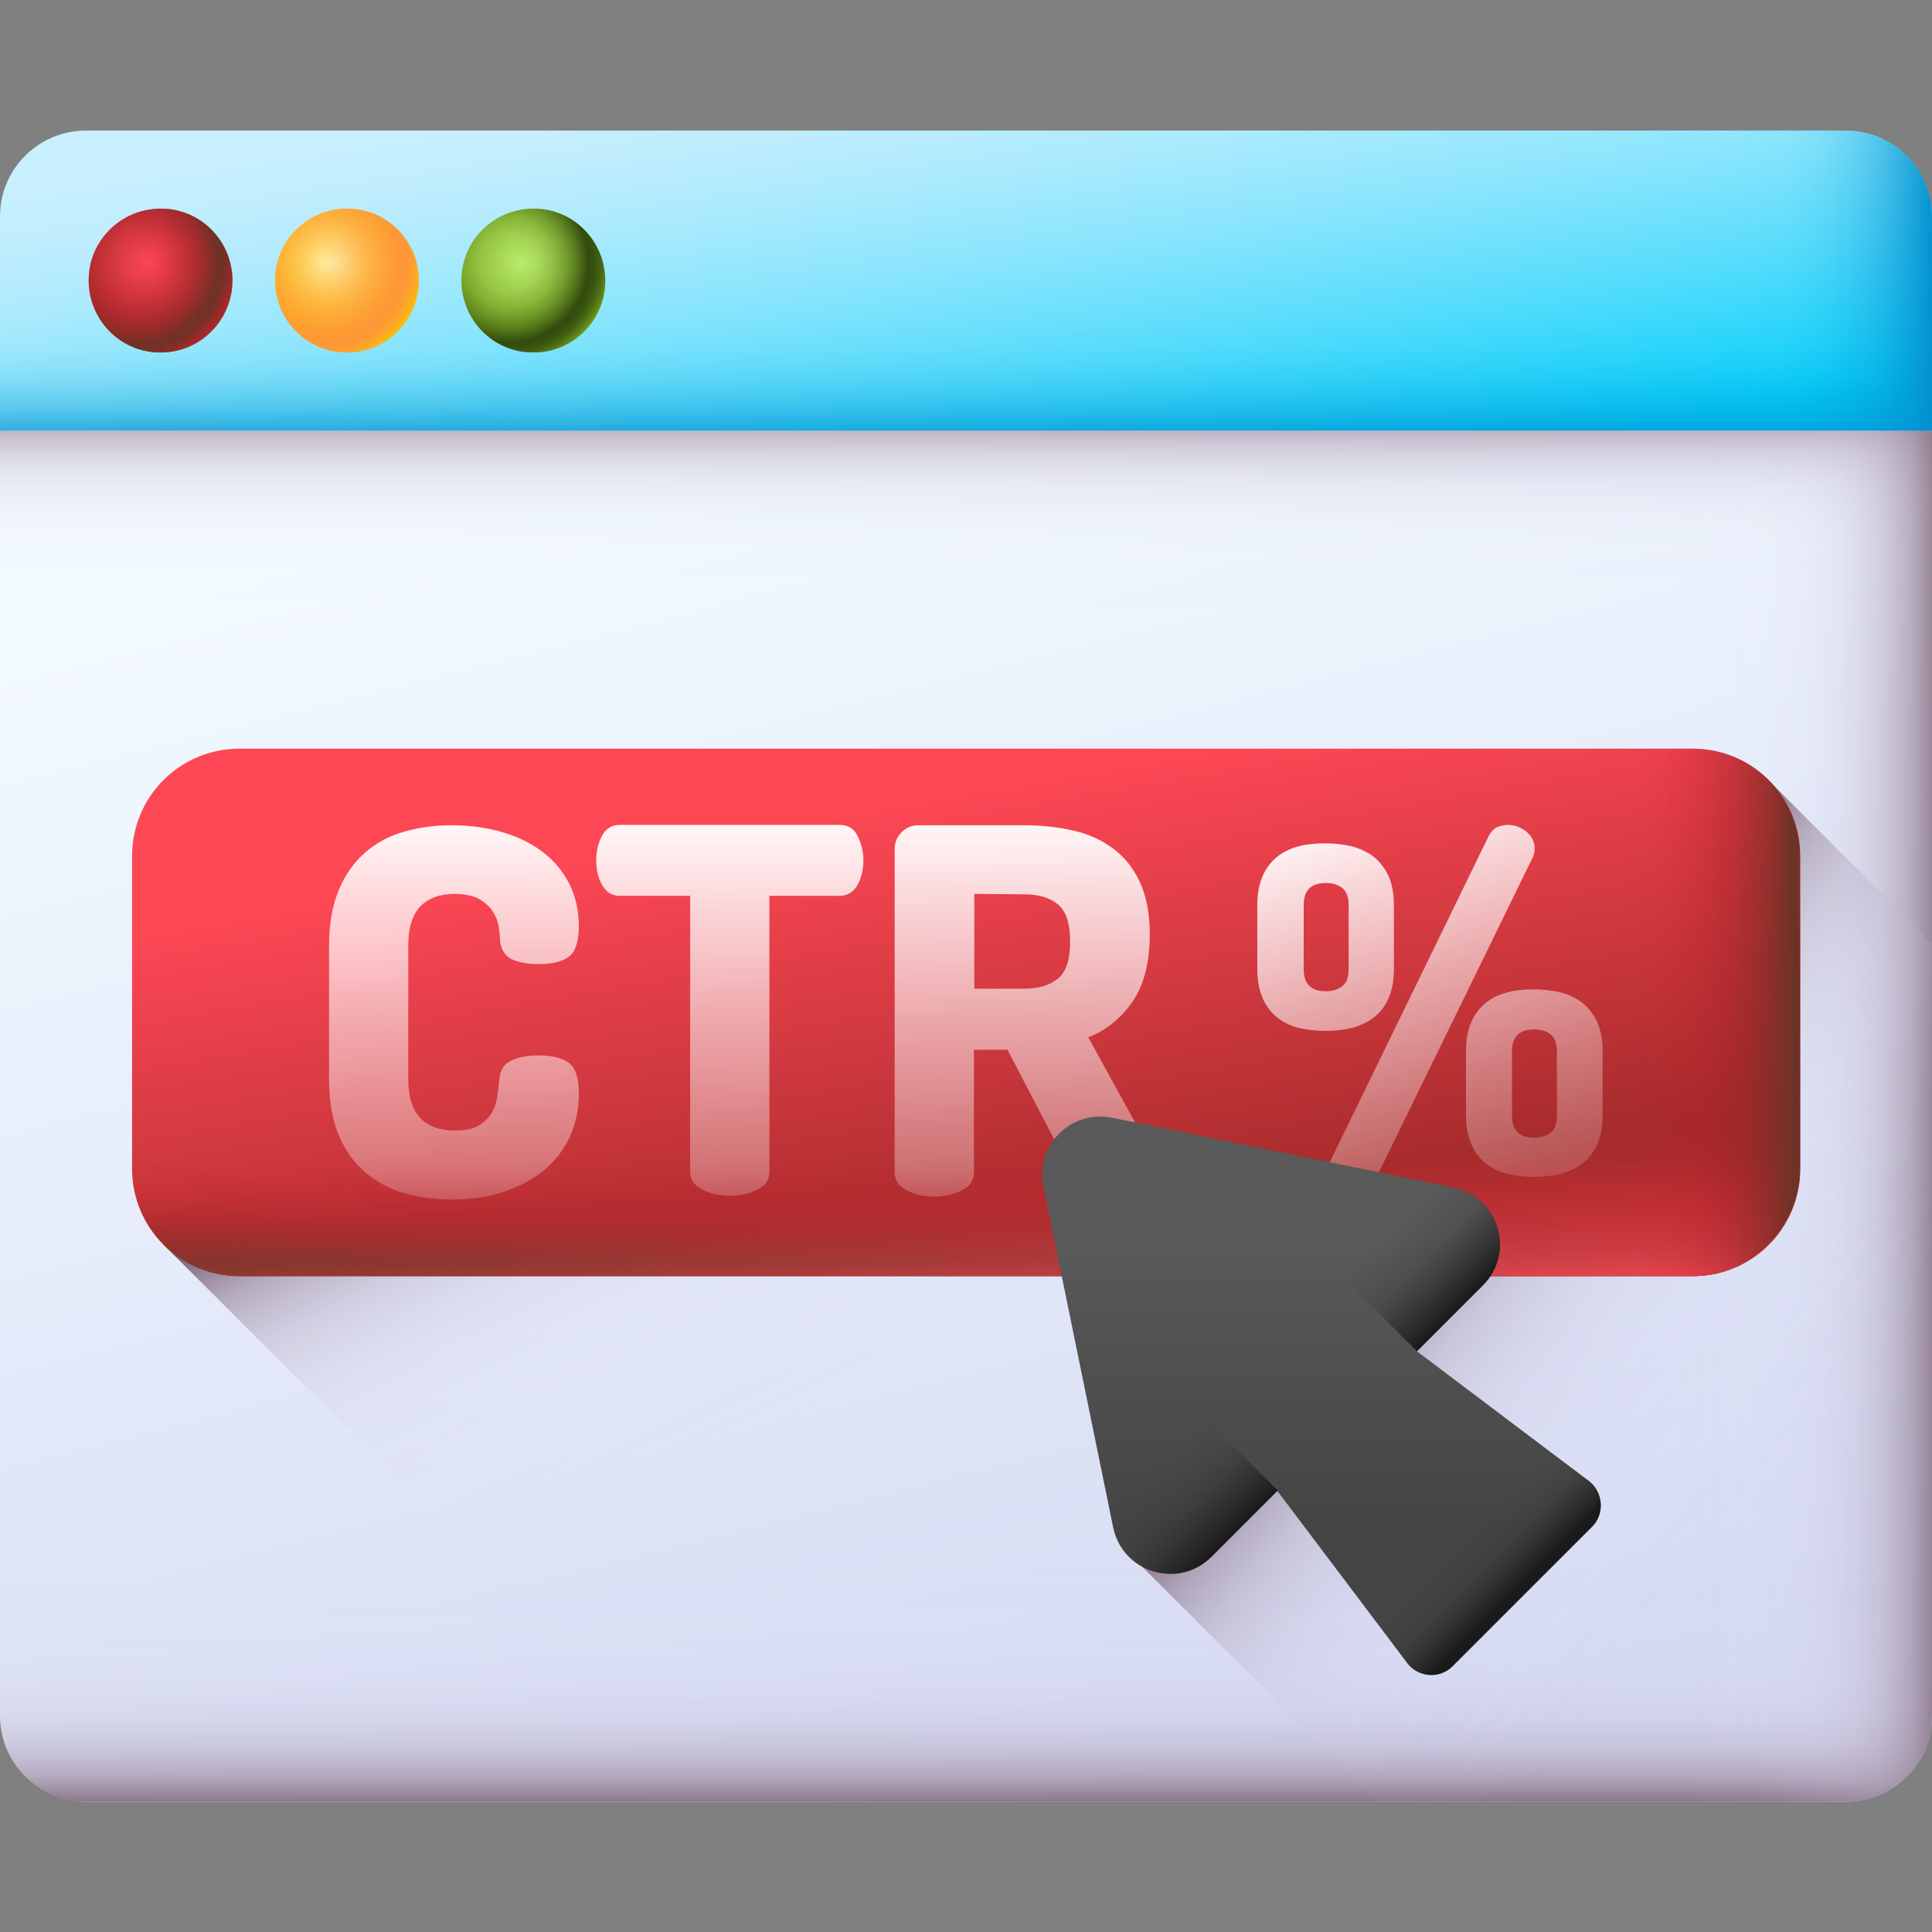 <svg width="50" height="50" viewBox="0 0 50 50" fill="none" xmlns="http://www.w3.org/2000/svg">
<rect x="0" y="0" width="50" height="50" fill="#808080" stroke="none"/>
<g clip-path="url(#clip0_17_1697)">
<path d="M50 11.152V44.404C50 45.635 49.004 46.631 47.773 46.631H2.227C0.996 46.621 0 45.625 0 44.404V11.152L25 7.266L50 11.152Z" fill="url(#paint0_linear_17_1697)"/>
<path d="M0 34.072V44.404C0 45.635 0.996 46.631 2.227 46.631H47.783C49.014 46.631 50.01 45.635 50.01 44.404V34.072H0Z" fill="url(#paint1_linear_17_1697)"/>
<path d="M4.209 32.188L18.652 46.621H47.773C49.004 46.621 50 45.625 50 44.395V32.188H4.209Z" fill="url(#paint2_linear_17_1697)"/>
<path d="M0 11.152V21.26H50V11.152L25 7.266L0 11.152Z" fill="url(#paint3_linear_17_1697)"/>
<path d="M50 11.152V44.404C50 45.635 49.004 46.631 47.773 46.631H22.949V7.578L25 7.256L50 11.152Z" fill="url(#paint4_linear_17_1697)"/>
<path d="M47.773 3.379H2.227C0.996 3.379 0 4.375 0 5.596V11.143H50V5.596C50 4.375 49.004 3.379 47.773 3.379Z" fill="url(#paint5_linear_17_1697)"/>
<path d="M0 5.947H50V11.143H0V5.947Z" fill="url(#paint6_linear_17_1697)"/>
<path d="M50 5.596V11.143H22.949V3.379H47.783C49.004 3.379 50 4.375 50 5.596Z" fill="url(#paint7_linear_17_1697)"/>
<path d="M4.17 9.121H4.141C3.125 9.121 2.305 8.291 2.295 7.275V7.246C2.295 6.23 3.125 5.41 4.141 5.4H4.17C5.186 5.4 6.006 6.23 6.016 7.246V7.275C6.006 8.291 5.186 9.121 4.17 9.121Z" fill="url(#paint8_radial_17_1697)"/>
<path d="M4.17 9.121H4.141C3.125 9.121 2.305 8.291 2.295 7.275V7.246C2.295 6.23 3.125 5.41 4.141 5.4H4.17C5.186 5.4 6.006 6.23 6.016 7.246V7.275C6.006 8.291 5.186 9.121 4.17 9.121Z" fill="url(#paint9_radial_17_1697)"/>
<path d="M8.994 9.121H8.965C7.949 9.121 7.129 8.291 7.119 7.275V7.246C7.119 6.23 7.949 5.41 8.965 5.4H8.994C10.01 5.4 10.83 6.23 10.84 7.246V7.275C10.83 8.291 10.01 9.121 8.994 9.121Z" fill="url(#paint10_radial_17_1697)"/>
<path d="M8.994 9.121H8.965C7.949 9.121 7.129 8.291 7.119 7.275V7.246C7.119 6.23 7.949 5.41 8.965 5.4H8.994C10.01 5.4 10.83 6.23 10.84 7.246V7.275C10.83 8.291 10.01 9.121 8.994 9.121Z" fill="url(#paint11_radial_17_1697)"/>
<path d="M13.818 9.121H13.789C12.773 9.121 11.953 8.291 11.943 7.275V7.246C11.943 6.23 12.773 5.41 13.789 5.4H13.818C14.834 5.4 15.654 6.23 15.664 7.246V7.275C15.664 8.291 14.834 9.121 13.818 9.121Z" fill="url(#paint12_radial_17_1697)"/>
<path d="M13.818 9.121H13.789C12.773 9.121 11.953 8.291 11.943 7.275V7.246C11.943 6.23 12.773 5.41 13.789 5.4H13.818C14.834 5.4 15.654 6.23 15.664 7.246V7.275C15.664 8.291 14.834 9.121 13.818 9.121Z" fill="url(#paint13_radial_17_1697)"/>
<path d="M45.81 20.234L29.541 40.527L35.635 46.621H47.773C49.004 46.621 50 45.625 50 44.395V24.424L45.81 20.234Z" fill="url(#paint14_linear_17_1697)"/>
<path d="M6.201 19.375H43.809C45.342 19.375 46.592 20.615 46.592 22.158V30.244C46.592 31.777 45.352 33.027 43.809 33.027H6.201C4.668 33.027 3.418 31.787 3.418 30.244V22.158C3.418 20.615 4.658 19.375 6.201 19.375Z" fill="url(#paint15_linear_17_1697)"/>
<path d="M34.307 26.68C34.053 26.68 33.818 26.65 33.603 26.602C33.389 26.543 33.203 26.455 33.047 26.328C32.891 26.201 32.764 26.035 32.676 25.83C32.588 25.625 32.539 25.381 32.539 25.088V23.418C32.539 23.125 32.588 22.881 32.676 22.676C32.764 22.471 32.891 22.305 33.047 22.178C33.203 22.051 33.389 21.963 33.603 21.904C33.818 21.846 34.053 21.826 34.307 21.826C34.551 21.826 34.775 21.855 34.99 21.904C35.205 21.963 35.391 22.051 35.557 22.178C35.713 22.305 35.84 22.471 35.938 22.676C36.025 22.881 36.074 23.125 36.074 23.418V25.088C36.074 25.381 36.025 25.625 35.938 25.83C35.85 26.035 35.723 26.201 35.557 26.328C35.4 26.455 35.205 26.543 34.99 26.602C34.785 26.65 34.551 26.68 34.307 26.68ZM34.902 23.418C34.902 23.223 34.853 23.076 34.746 22.988C34.639 22.9 34.502 22.852 34.316 22.852C33.935 22.852 33.74 23.037 33.74 23.418V25.088C33.74 25.469 33.935 25.654 34.316 25.654C34.492 25.654 34.639 25.605 34.746 25.518C34.853 25.43 34.902 25.283 34.902 25.088V23.418ZM39.023 21.348C39.19 21.348 39.346 21.406 39.492 21.514C39.639 21.631 39.717 21.777 39.717 21.963C39.717 22.051 39.697 22.119 39.668 22.188L35.527 30.664C35.488 30.752 35.42 30.82 35.312 30.879C35.215 30.938 35.107 30.957 34.99 30.957C34.785 30.957 34.629 30.889 34.512 30.762C34.395 30.625 34.336 30.488 34.336 30.342C34.336 30.273 34.355 30.195 34.395 30.117L38.525 21.641C38.574 21.543 38.643 21.465 38.721 21.416C38.818 21.377 38.916 21.348 39.023 21.348ZM39.707 30.459C39.453 30.459 39.219 30.43 39.004 30.381C38.789 30.322 38.603 30.234 38.447 30.107C38.291 29.98 38.164 29.814 38.076 29.609C37.988 29.404 37.94 29.16 37.94 28.867V27.197C37.94 26.904 37.988 26.66 38.076 26.455C38.164 26.25 38.291 26.084 38.447 25.957C38.603 25.83 38.789 25.742 39.004 25.684C39.219 25.625 39.453 25.605 39.707 25.605C39.951 25.605 40.176 25.635 40.391 25.684C40.605 25.742 40.791 25.83 40.957 25.957C41.113 26.084 41.24 26.25 41.338 26.455C41.426 26.66 41.475 26.904 41.475 27.197V28.867C41.475 29.16 41.426 29.404 41.338 29.609C41.25 29.814 41.123 29.98 40.957 30.107C40.801 30.234 40.605 30.322 40.391 30.381C40.176 30.43 39.951 30.459 39.707 30.459ZM40.293 27.207C40.293 27.012 40.244 26.865 40.137 26.777C40.029 26.689 39.893 26.641 39.707 26.641C39.326 26.641 39.131 26.826 39.131 27.207V28.877C39.131 29.258 39.326 29.443 39.707 29.443C39.883 29.443 40.029 29.395 40.137 29.307C40.244 29.219 40.293 29.072 40.293 28.877V27.207Z" fill="url(#paint16_linear_17_1697)"/>
<path d="M12.94 24.326C12.94 24.238 12.93 24.131 12.91 23.994C12.891 23.867 12.842 23.73 12.764 23.604C12.685 23.477 12.568 23.369 12.412 23.271C12.256 23.184 12.041 23.135 11.758 23.135C11.377 23.135 11.094 23.242 10.879 23.457C10.674 23.672 10.566 24.004 10.566 24.453V27.939C10.566 28.389 10.674 28.721 10.879 28.936C11.084 29.15 11.377 29.258 11.768 29.258C12.031 29.258 12.236 29.219 12.383 29.131C12.529 29.043 12.646 28.936 12.725 28.799C12.803 28.672 12.852 28.525 12.871 28.369C12.891 28.213 12.91 28.076 12.92 27.939C12.94 27.695 13.047 27.529 13.242 27.441C13.438 27.354 13.672 27.314 13.935 27.314C14.297 27.314 14.56 27.383 14.727 27.51C14.893 27.637 14.98 27.9 14.98 28.291C14.98 28.73 14.893 29.121 14.727 29.463C14.56 29.805 14.326 30.088 14.033 30.322C13.73 30.557 13.389 30.732 12.988 30.859C12.588 30.986 12.148 31.045 11.68 31.045C11.25 31.045 10.84 30.986 10.459 30.879C10.078 30.771 9.746 30.586 9.453 30.342C9.16 30.088 8.936 29.775 8.77 29.385C8.604 28.994 8.516 28.516 8.516 27.949V24.463C8.516 23.906 8.604 23.428 8.77 23.027C8.936 22.637 9.16 22.314 9.453 22.061C9.746 21.807 10.078 21.631 10.459 21.523C10.84 21.416 11.25 21.357 11.68 21.357C12.148 21.357 12.588 21.416 12.988 21.533C13.389 21.65 13.74 21.816 14.033 22.041C14.336 22.266 14.56 22.539 14.727 22.861C14.893 23.184 14.98 23.555 14.98 23.975C14.98 24.365 14.893 24.629 14.727 24.756C14.56 24.883 14.297 24.951 13.955 24.951C13.672 24.951 13.438 24.912 13.242 24.824C13.057 24.727 12.959 24.561 12.94 24.326Z" fill="url(#paint17_linear_17_1697)"/>
<path d="M21.729 21.348C21.943 21.348 22.109 21.445 22.197 21.641C22.295 21.836 22.344 22.041 22.344 22.256C22.344 22.51 22.295 22.725 22.188 22.91C22.08 23.096 21.924 23.184 21.729 23.184H19.912V30.322C19.912 30.537 19.805 30.693 19.59 30.791C19.375 30.898 19.141 30.947 18.887 30.947C18.633 30.947 18.398 30.898 18.184 30.791C17.969 30.684 17.861 30.527 17.861 30.322V23.184H16.045C15.84 23.184 15.693 23.096 15.586 22.91C15.479 22.725 15.43 22.51 15.43 22.256C15.43 22.041 15.479 21.826 15.576 21.641C15.674 21.445 15.83 21.348 16.045 21.348H21.729Z" fill="url(#paint18_linear_17_1697)"/>
<path d="M23.154 21.973C23.154 21.807 23.213 21.66 23.33 21.543C23.447 21.416 23.594 21.357 23.789 21.357H26.514C26.963 21.357 27.383 21.406 27.773 21.494C28.164 21.582 28.516 21.738 28.809 21.963C29.102 22.178 29.336 22.471 29.502 22.832C29.668 23.193 29.756 23.643 29.756 24.17C29.756 24.902 29.609 25.488 29.307 25.928C29.004 26.357 28.623 26.67 28.164 26.846L29.766 29.756C29.805 29.824 29.834 29.902 29.834 29.99C29.834 30.117 29.795 30.254 29.717 30.381C29.639 30.508 29.541 30.625 29.414 30.723C29.287 30.82 29.15 30.908 29.004 30.967C28.848 31.025 28.701 31.055 28.555 31.055C28.428 31.055 28.301 31.025 28.184 30.967C28.066 30.908 27.969 30.811 27.9 30.674L26.074 27.168H25.205V30.342C25.205 30.557 25.098 30.713 24.883 30.811C24.668 30.918 24.434 30.967 24.18 30.967C23.926 30.967 23.691 30.918 23.477 30.811C23.262 30.703 23.154 30.547 23.154 30.342V21.973ZM25.215 23.135V25.586H26.514C26.885 25.586 27.168 25.498 27.383 25.322C27.598 25.146 27.695 24.824 27.695 24.365C27.695 23.896 27.588 23.584 27.383 23.408C27.168 23.232 26.885 23.145 26.514 23.145L25.215 23.135Z" fill="url(#paint19_linear_17_1697)"/>
<path d="M3.418 25.078V30.244C3.418 31.777 4.658 33.027 6.201 33.027H43.809C45.342 33.027 46.592 31.787 46.592 30.244V25.078H3.418Z" fill="url(#paint20_linear_17_1697)"/>
<path d="M3.418 25.078V30.244C3.418 31.777 4.658 33.027 6.201 33.027H43.809C45.342 33.027 46.592 31.787 46.592 30.244V25.078H3.418Z" fill="url(#paint21_linear_17_1697)"/>
<path d="M43.799 19.375H30.342V33.018H43.799C45.332 33.018 46.582 31.777 46.582 30.234V22.148C46.582 20.615 45.342 19.375 43.799 19.375Z" fill="url(#paint22_linear_17_1697)"/>
<path d="M37.607 30.732L28.779 28.926C27.725 28.711 26.787 29.639 27.002 30.703L28.809 39.531C29.053 40.703 30.498 41.142 31.348 40.293L33.057 38.584L36.416 43.037C36.699 43.418 37.256 43.457 37.598 43.115L41.201 39.512C41.533 39.18 41.494 38.623 41.123 38.33L36.67 34.971L38.379 33.262C39.219 32.422 38.789 30.967 37.607 30.732Z" fill="url(#paint23_linear_17_1697)"/>
<path d="M37.598 43.115L41.201 39.512C41.533 39.18 41.494 38.623 41.123 38.33L36.67 34.971L33.057 38.574L36.416 43.027C36.709 43.418 37.266 43.457 37.598 43.115Z" fill="url(#paint24_linear_17_1697)"/>
<path d="M36.67 34.971L38.379 33.262C39.228 32.412 38.789 30.967 37.617 30.723L31.084 29.395L36.67 34.971Z" fill="url(#paint25_linear_17_1697)"/>
<path d="M28.818 39.522C29.062 40.693 30.508 41.133 31.357 40.283L33.066 38.574L27.49 32.998L28.818 39.522Z" fill="url(#paint26_linear_17_1697)"/>
</g>
<defs>
<linearGradient id="paint0_linear_17_1697" x1="20.734" y1="10.982" x2="29.645" y2="46.347" gradientUnits="userSpaceOnUse">
<stop stop-color="#F3FAFF"/>
<stop offset="1" stop-color="#D5DAF3"/>
</linearGradient>
<linearGradient id="paint1_linear_17_1697" x1="25" y1="40.616" x2="25" y2="46.907" gradientUnits="userSpaceOnUse">
<stop stop-color="#DBD5EF" stop-opacity="0"/>
<stop offset="0.267" stop-color="#D8D2EC" stop-opacity="0.023"/>
<stop offset="0.443" stop-color="#D1C9E2" stop-opacity="0.098"/>
<stop offset="0.593" stop-color="#C4B9D1" stop-opacity="0.225"/>
<stop offset="0.729" stop-color="#B2A4BA" stop-opacity="0.405"/>
<stop offset="0.855" stop-color="#9A889C" stop-opacity="0.638"/>
<stop offset="0.971" stop-color="#7E6678" stop-opacity="0.92"/>
<stop offset="1" stop-color="#765D6E"/>
</linearGradient>
<linearGradient id="paint2_linear_17_1697" x1="27.692" y1="33.37" x2="22.785" y2="23.45" gradientUnits="userSpaceOnUse">
<stop stop-color="#DBD5EF" stop-opacity="0"/>
<stop offset="0.267" stop-color="#D8D2EC" stop-opacity="0.023"/>
<stop offset="0.443" stop-color="#D1C9E2" stop-opacity="0.098"/>
<stop offset="0.593" stop-color="#C4B9D1" stop-opacity="0.225"/>
<stop offset="0.729" stop-color="#B2A4BA" stop-opacity="0.405"/>
<stop offset="0.855" stop-color="#9A889C" stop-opacity="0.638"/>
<stop offset="0.971" stop-color="#7E6678" stop-opacity="0.92"/>
<stop offset="1" stop-color="#765D6E"/>
</linearGradient>
<linearGradient id="paint3_linear_17_1697" x1="25" y1="15.833" x2="25" y2="10.26" gradientUnits="userSpaceOnUse">
<stop stop-color="#DBD5EF" stop-opacity="0"/>
<stop offset="0.267" stop-color="#D8D2EC" stop-opacity="0.023"/>
<stop offset="0.443" stop-color="#D1C9E2" stop-opacity="0.098"/>
<stop offset="0.593" stop-color="#C4B9D1" stop-opacity="0.225"/>
<stop offset="0.729" stop-color="#B2A4BA" stop-opacity="0.405"/>
<stop offset="0.855" stop-color="#9A889C" stop-opacity="0.638"/>
<stop offset="0.971" stop-color="#7E6678" stop-opacity="0.92"/>
<stop offset="1" stop-color="#765D6E"/>
</linearGradient>
<linearGradient id="paint4_linear_17_1697" x1="43.507" y1="26.943" x2="50.481" y2="26.943" gradientUnits="userSpaceOnUse">
<stop stop-color="#DBD5EF" stop-opacity="0"/>
<stop offset="0.267" stop-color="#D8D2EC" stop-opacity="0.023"/>
<stop offset="0.443" stop-color="#D1C9E2" stop-opacity="0.098"/>
<stop offset="0.593" stop-color="#C4B9D1" stop-opacity="0.225"/>
<stop offset="0.729" stop-color="#B2A4BA" stop-opacity="0.405"/>
<stop offset="0.855" stop-color="#9A889C" stop-opacity="0.638"/>
<stop offset="0.971" stop-color="#7E6678" stop-opacity="0.92"/>
<stop offset="1" stop-color="#765D6E"/>
</linearGradient>
<linearGradient id="paint5_linear_17_1697" x1="23.986" y1="1.507" x2="25.797" y2="13.621" gradientUnits="userSpaceOnUse">
<stop stop-color="#C8EFFE"/>
<stop offset="0.103" stop-color="#C0EDFD"/>
<stop offset="0.258" stop-color="#ABEAFD"/>
<stop offset="0.447" stop-color="#89E5FD"/>
<stop offset="0.661" stop-color="#5ADDFC"/>
<stop offset="0.895" stop-color="#1ED4FB"/>
<stop offset="1" stop-color="#01D0FB"/>
</linearGradient>
<linearGradient id="paint6_linear_17_1697" x1="25" y1="8.175" x2="25" y2="11.656" gradientUnits="userSpaceOnUse">
<stop stop-color="#0290CF" stop-opacity="0"/>
<stop offset="0.219" stop-color="#0290CF" stop-opacity="0.013"/>
<stop offset="0.364" stop-color="#0290CF" stop-opacity="0.056"/>
<stop offset="0.487" stop-color="#0290CF" stop-opacity="0.128"/>
<stop offset="0.599" stop-color="#0290CF" stop-opacity="0.231"/>
<stop offset="0.702" stop-color="#0290CF" stop-opacity="0.364"/>
<stop offset="0.799" stop-color="#0290CF" stop-opacity="0.528"/>
<stop offset="0.892" stop-color="#0290CF" stop-opacity="0.722"/>
<stop offset="0.979" stop-color="#0290CF" stop-opacity="0.941"/>
<stop offset="1" stop-color="#0290CF"/>
</linearGradient>
<linearGradient id="paint7_linear_17_1697" x1="45.039" y1="7.262" x2="50.053" y2="7.262" gradientUnits="userSpaceOnUse">
<stop stop-color="#0290CF" stop-opacity="0"/>
<stop offset="0.219" stop-color="#0290CF" stop-opacity="0.013"/>
<stop offset="0.364" stop-color="#0290CF" stop-opacity="0.056"/>
<stop offset="0.487" stop-color="#0290CF" stop-opacity="0.128"/>
<stop offset="0.599" stop-color="#0290CF" stop-opacity="0.231"/>
<stop offset="0.702" stop-color="#0290CF" stop-opacity="0.364"/>
<stop offset="0.799" stop-color="#0290CF" stop-opacity="0.528"/>
<stop offset="0.892" stop-color="#0290CF" stop-opacity="0.722"/>
<stop offset="0.979" stop-color="#0290CF" stop-opacity="0.941"/>
<stop offset="1" stop-color="#0290CF"/>
</linearGradient>
<radialGradient id="paint8_radial_17_1697" cx="0" cy="0" r="1" gradientUnits="userSpaceOnUse" gradientTransform="translate(3.849 6.789) scale(1.985)">
<stop stop-color="#FD4755"/>
<stop offset="1" stop-color="#A72B2B"/>
</radialGradient>
<radialGradient id="paint9_radial_17_1697" cx="0" cy="0" r="1" gradientUnits="userSpaceOnUse" gradientTransform="translate(3.51 6.796) scale(2.689)">
<stop stop-color="#C41926" stop-opacity="0"/>
<stop offset="0.156" stop-color="#C01926" stop-opacity="0.036"/>
<stop offset="0.309" stop-color="#B71C26" stop-opacity="0.144"/>
<stop offset="0.46" stop-color="#A72126" stop-opacity="0.325"/>
<stop offset="0.612" stop-color="#912826" stop-opacity="0.579"/>
<stop offset="0.761" stop-color="#753026" stop-opacity="0.903"/>
<stop offset="0.8" stop-color="#6D3326"/>
<stop offset="0.84" stop-color="#703226" stop-opacity="0.966"/>
<stop offset="0.878" stop-color="#792F26" stop-opacity="0.861"/>
<stop offset="0.915" stop-color="#882A26" stop-opacity="0.685"/>
<stop offset="0.952" stop-color="#9D2426" stop-opacity="0.439"/>
<stop offset="0.988" stop-color="#B91C26" stop-opacity="0.124"/>
<stop offset="1" stop-color="#C41926" stop-opacity="0"/>
</radialGradient>
<radialGradient id="paint10_radial_17_1697" cx="0" cy="0" r="1" gradientUnits="userSpaceOnUse" gradientTransform="translate(8.675 6.789) scale(1.985)">
<stop stop-color="#FEF0AE"/>
<stop offset="1" stop-color="#FAC600"/>
</radialGradient>
<radialGradient id="paint11_radial_17_1697" cx="0" cy="0" r="1" gradientUnits="userSpaceOnUse" gradientTransform="translate(8.337 6.796) scale(2.689)">
<stop stop-color="#FE9738" stop-opacity="0"/>
<stop offset="0.766" stop-color="#FE9738"/>
<stop offset="0.797" stop-color="#FE9738" stop-opacity="0.985"/>
<stop offset="0.827" stop-color="#FE9738" stop-opacity="0.94"/>
<stop offset="0.856" stop-color="#FE9738" stop-opacity="0.865"/>
<stop offset="0.885" stop-color="#FE9738" stop-opacity="0.759"/>
<stop offset="0.913" stop-color="#FE9738" stop-opacity="0.622"/>
<stop offset="0.941" stop-color="#FE9738" stop-opacity="0.454"/>
<stop offset="0.969" stop-color="#FE9738" stop-opacity="0.256"/>
<stop offset="0.996" stop-color="#FE9738" stop-opacity="0.032"/>
<stop offset="1" stop-color="#FE9738" stop-opacity="0"/>
</radialGradient>
<radialGradient id="paint12_radial_17_1697" cx="0" cy="0" r="1" gradientUnits="userSpaceOnUse" gradientTransform="translate(13.502 6.789) scale(1.985)">
<stop stop-color="#BBEC6C"/>
<stop offset="1" stop-color="#78A91F"/>
</radialGradient>
<radialGradient id="paint13_radial_17_1697" cx="0" cy="0" r="1" gradientUnits="userSpaceOnUse" gradientTransform="translate(13.163 6.796) scale(2.689)">
<stop stop-color="#334C0F" stop-opacity="0"/>
<stop offset="0.287" stop-color="#334C0F" stop-opacity="0.03"/>
<stop offset="0.435" stop-color="#334C0F" stop-opacity="0.132"/>
<stop offset="0.551" stop-color="#334C0F" stop-opacity="0.308"/>
<stop offset="0.65" stop-color="#334C0F" stop-opacity="0.557"/>
<stop offset="0.738" stop-color="#334C0F" stop-opacity="0.877"/>
<stop offset="0.766" stop-color="#334C0F"/>
<stop offset="0.822" stop-color="#334C0F" stop-opacity="0.951"/>
<stop offset="0.875" stop-color="#334C0F" stop-opacity="0.8"/>
<stop offset="0.926" stop-color="#334C0F" stop-opacity="0.548"/>
<stop offset="0.977" stop-color="#334C0F" stop-opacity="0.198"/>
<stop offset="1" stop-color="#334C0F" stop-opacity="0"/>
</radialGradient>
<linearGradient id="paint14_linear_17_1697" x1="46.484" y1="38.139" x2="37.063" y2="30.435" gradientUnits="userSpaceOnUse">
<stop stop-color="#DBD5EF" stop-opacity="0"/>
<stop offset="0.267" stop-color="#D8D2EC" stop-opacity="0.023"/>
<stop offset="0.443" stop-color="#D1C9E2" stop-opacity="0.098"/>
<stop offset="0.593" stop-color="#C4B9D1" stop-opacity="0.225"/>
<stop offset="0.729" stop-color="#B2A4BA" stop-opacity="0.405"/>
<stop offset="0.855" stop-color="#9A889C" stop-opacity="0.638"/>
<stop offset="0.971" stop-color="#7E6678" stop-opacity="0.92"/>
<stop offset="1" stop-color="#765D6E"/>
</linearGradient>
<linearGradient id="paint15_linear_17_1697" x1="24.043" y1="20.661" x2="25.992" y2="31.939" gradientUnits="userSpaceOnUse">
<stop stop-color="#FD4755"/>
<stop offset="1" stop-color="#A72B2B"/>
</linearGradient>
<linearGradient id="paint16_linear_17_1697" x1="40.183" y1="36.229" x2="35.234" y2="20.512" gradientUnits="userSpaceOnUse">
<stop stop-color="white" stop-opacity="0"/>
<stop offset="0.092" stop-color="white" stop-opacity="0.024"/>
<stop offset="0.218" stop-color="white" stop-opacity="0.092"/>
<stop offset="0.362" stop-color="white" stop-opacity="0.203"/>
<stop offset="0.52" stop-color="white" stop-opacity="0.359"/>
<stop offset="0.69" stop-color="white" stop-opacity="0.559"/>
<stop offset="0.866" stop-color="white" stop-opacity="0.798"/>
<stop offset="1" stop-color="white"/>
</linearGradient>
<linearGradient id="paint17_linear_17_1697" x1="11.76" y1="38.877" x2="11.76" y2="20.774" gradientUnits="userSpaceOnUse">
<stop stop-color="white" stop-opacity="0"/>
<stop offset="0.092" stop-color="white" stop-opacity="0.024"/>
<stop offset="0.218" stop-color="white" stop-opacity="0.092"/>
<stop offset="0.362" stop-color="white" stop-opacity="0.203"/>
<stop offset="0.52" stop-color="white" stop-opacity="0.359"/>
<stop offset="0.69" stop-color="white" stop-opacity="0.559"/>
<stop offset="0.866" stop-color="white" stop-opacity="0.798"/>
<stop offset="1" stop-color="white"/>
</linearGradient>
<linearGradient id="paint18_linear_17_1697" x1="18.883" y1="38.877" x2="18.883" y2="20.774" gradientUnits="userSpaceOnUse">
<stop stop-color="white" stop-opacity="0"/>
<stop offset="0.092" stop-color="white" stop-opacity="0.024"/>
<stop offset="0.218" stop-color="white" stop-opacity="0.092"/>
<stop offset="0.362" stop-color="white" stop-opacity="0.203"/>
<stop offset="0.52" stop-color="white" stop-opacity="0.359"/>
<stop offset="0.69" stop-color="white" stop-opacity="0.559"/>
<stop offset="0.866" stop-color="white" stop-opacity="0.798"/>
<stop offset="1" stop-color="white"/>
</linearGradient>
<linearGradient id="paint19_linear_17_1697" x1="26.492" y1="38.877" x2="26.492" y2="20.774" gradientUnits="userSpaceOnUse">
<stop stop-color="white" stop-opacity="0"/>
<stop offset="0.092" stop-color="white" stop-opacity="0.024"/>
<stop offset="0.218" stop-color="white" stop-opacity="0.092"/>
<stop offset="0.362" stop-color="white" stop-opacity="0.203"/>
<stop offset="0.52" stop-color="white" stop-opacity="0.359"/>
<stop offset="0.69" stop-color="white" stop-opacity="0.559"/>
<stop offset="0.866" stop-color="white" stop-opacity="0.798"/>
<stop offset="1" stop-color="white"/>
</linearGradient>
<linearGradient id="paint20_linear_17_1697" x1="25" y1="29.926" x2="25" y2="32.664" gradientUnits="userSpaceOnUse">
<stop stop-color="#C41926" stop-opacity="0"/>
<stop offset="0.162" stop-color="#BF1A26" stop-opacity="0.051"/>
<stop offset="0.371" stop-color="#B21E26" stop-opacity="0.198"/>
<stop offset="0.605" stop-color="#9D2426" stop-opacity="0.441"/>
<stop offset="0.856" stop-color="#802D26" stop-opacity="0.776"/>
<stop offset="1" stop-color="#6D3326"/>
</linearGradient>
<linearGradient id="paint21_linear_17_1697" x1="25.147" y1="30.437" x2="25.356" y2="34.336" gradientUnits="userSpaceOnUse">
<stop stop-color="#FD4755" stop-opacity="0"/>
<stop offset="0.093" stop-color="#FD4755" stop-opacity="0.024"/>
<stop offset="0.219" stop-color="#FD4755" stop-opacity="0.093"/>
<stop offset="0.364" stop-color="#FD4755" stop-opacity="0.205"/>
<stop offset="0.523" stop-color="#FD4755" stop-opacity="0.362"/>
<stop offset="0.693" stop-color="#FD4755" stop-opacity="0.563"/>
<stop offset="0.871" stop-color="#FD4755" stop-opacity="0.805"/>
<stop offset="1" stop-color="#FD4755"/>
</linearGradient>
<linearGradient id="paint22_linear_17_1697" x1="42.362" y1="26.198" x2="46.4" y2="26.198" gradientUnits="userSpaceOnUse">
<stop stop-color="#C41926" stop-opacity="0"/>
<stop offset="0.162" stop-color="#BF1A26" stop-opacity="0.051"/>
<stop offset="0.371" stop-color="#B21E26" stop-opacity="0.198"/>
<stop offset="0.605" stop-color="#9D2426" stop-opacity="0.441"/>
<stop offset="0.856" stop-color="#802D26" stop-opacity="0.776"/>
<stop offset="1" stop-color="#6D3326"/>
</linearGradient>
<linearGradient id="paint23_linear_17_1697" x1="34.205" y1="31.978" x2="34.205" y2="39.49" gradientUnits="userSpaceOnUse">
<stop stop-color="#5A5A5A"/>
<stop offset="1" stop-color="#444444"/>
</linearGradient>
<linearGradient id="paint24_linear_17_1697" x1="37.924" y1="39.837" x2="39.227" y2="41.141" gradientUnits="userSpaceOnUse">
<stop stop-color="#433F43" stop-opacity="0"/>
<stop offset="0.411" stop-color="#373537" stop-opacity="0.269"/>
<stop offset="1" stop-color="#1A1A1A"/>
</linearGradient>
<linearGradient id="paint25_linear_17_1697" x1="36.153" y1="31.689" x2="38.024" y2="33.56" gradientUnits="userSpaceOnUse">
<stop stop-color="#433F43" stop-opacity="0"/>
<stop offset="0.411" stop-color="#373537" stop-opacity="0.269"/>
<stop offset="1" stop-color="#1A1A1A"/>
</linearGradient>
<linearGradient id="paint26_linear_17_1697" x1="29.775" y1="38.066" x2="31.647" y2="39.938" gradientUnits="userSpaceOnUse">
<stop stop-color="#433F43" stop-opacity="0"/>
<stop offset="0.411" stop-color="#373537" stop-opacity="0.269"/>
<stop offset="1" stop-color="#1A1A1A"/>
</linearGradient>
<clipPath id="clip0_17_1697">
<rect width="50" height="50" fill="white"/>
</clipPath>
</defs>
</svg>
